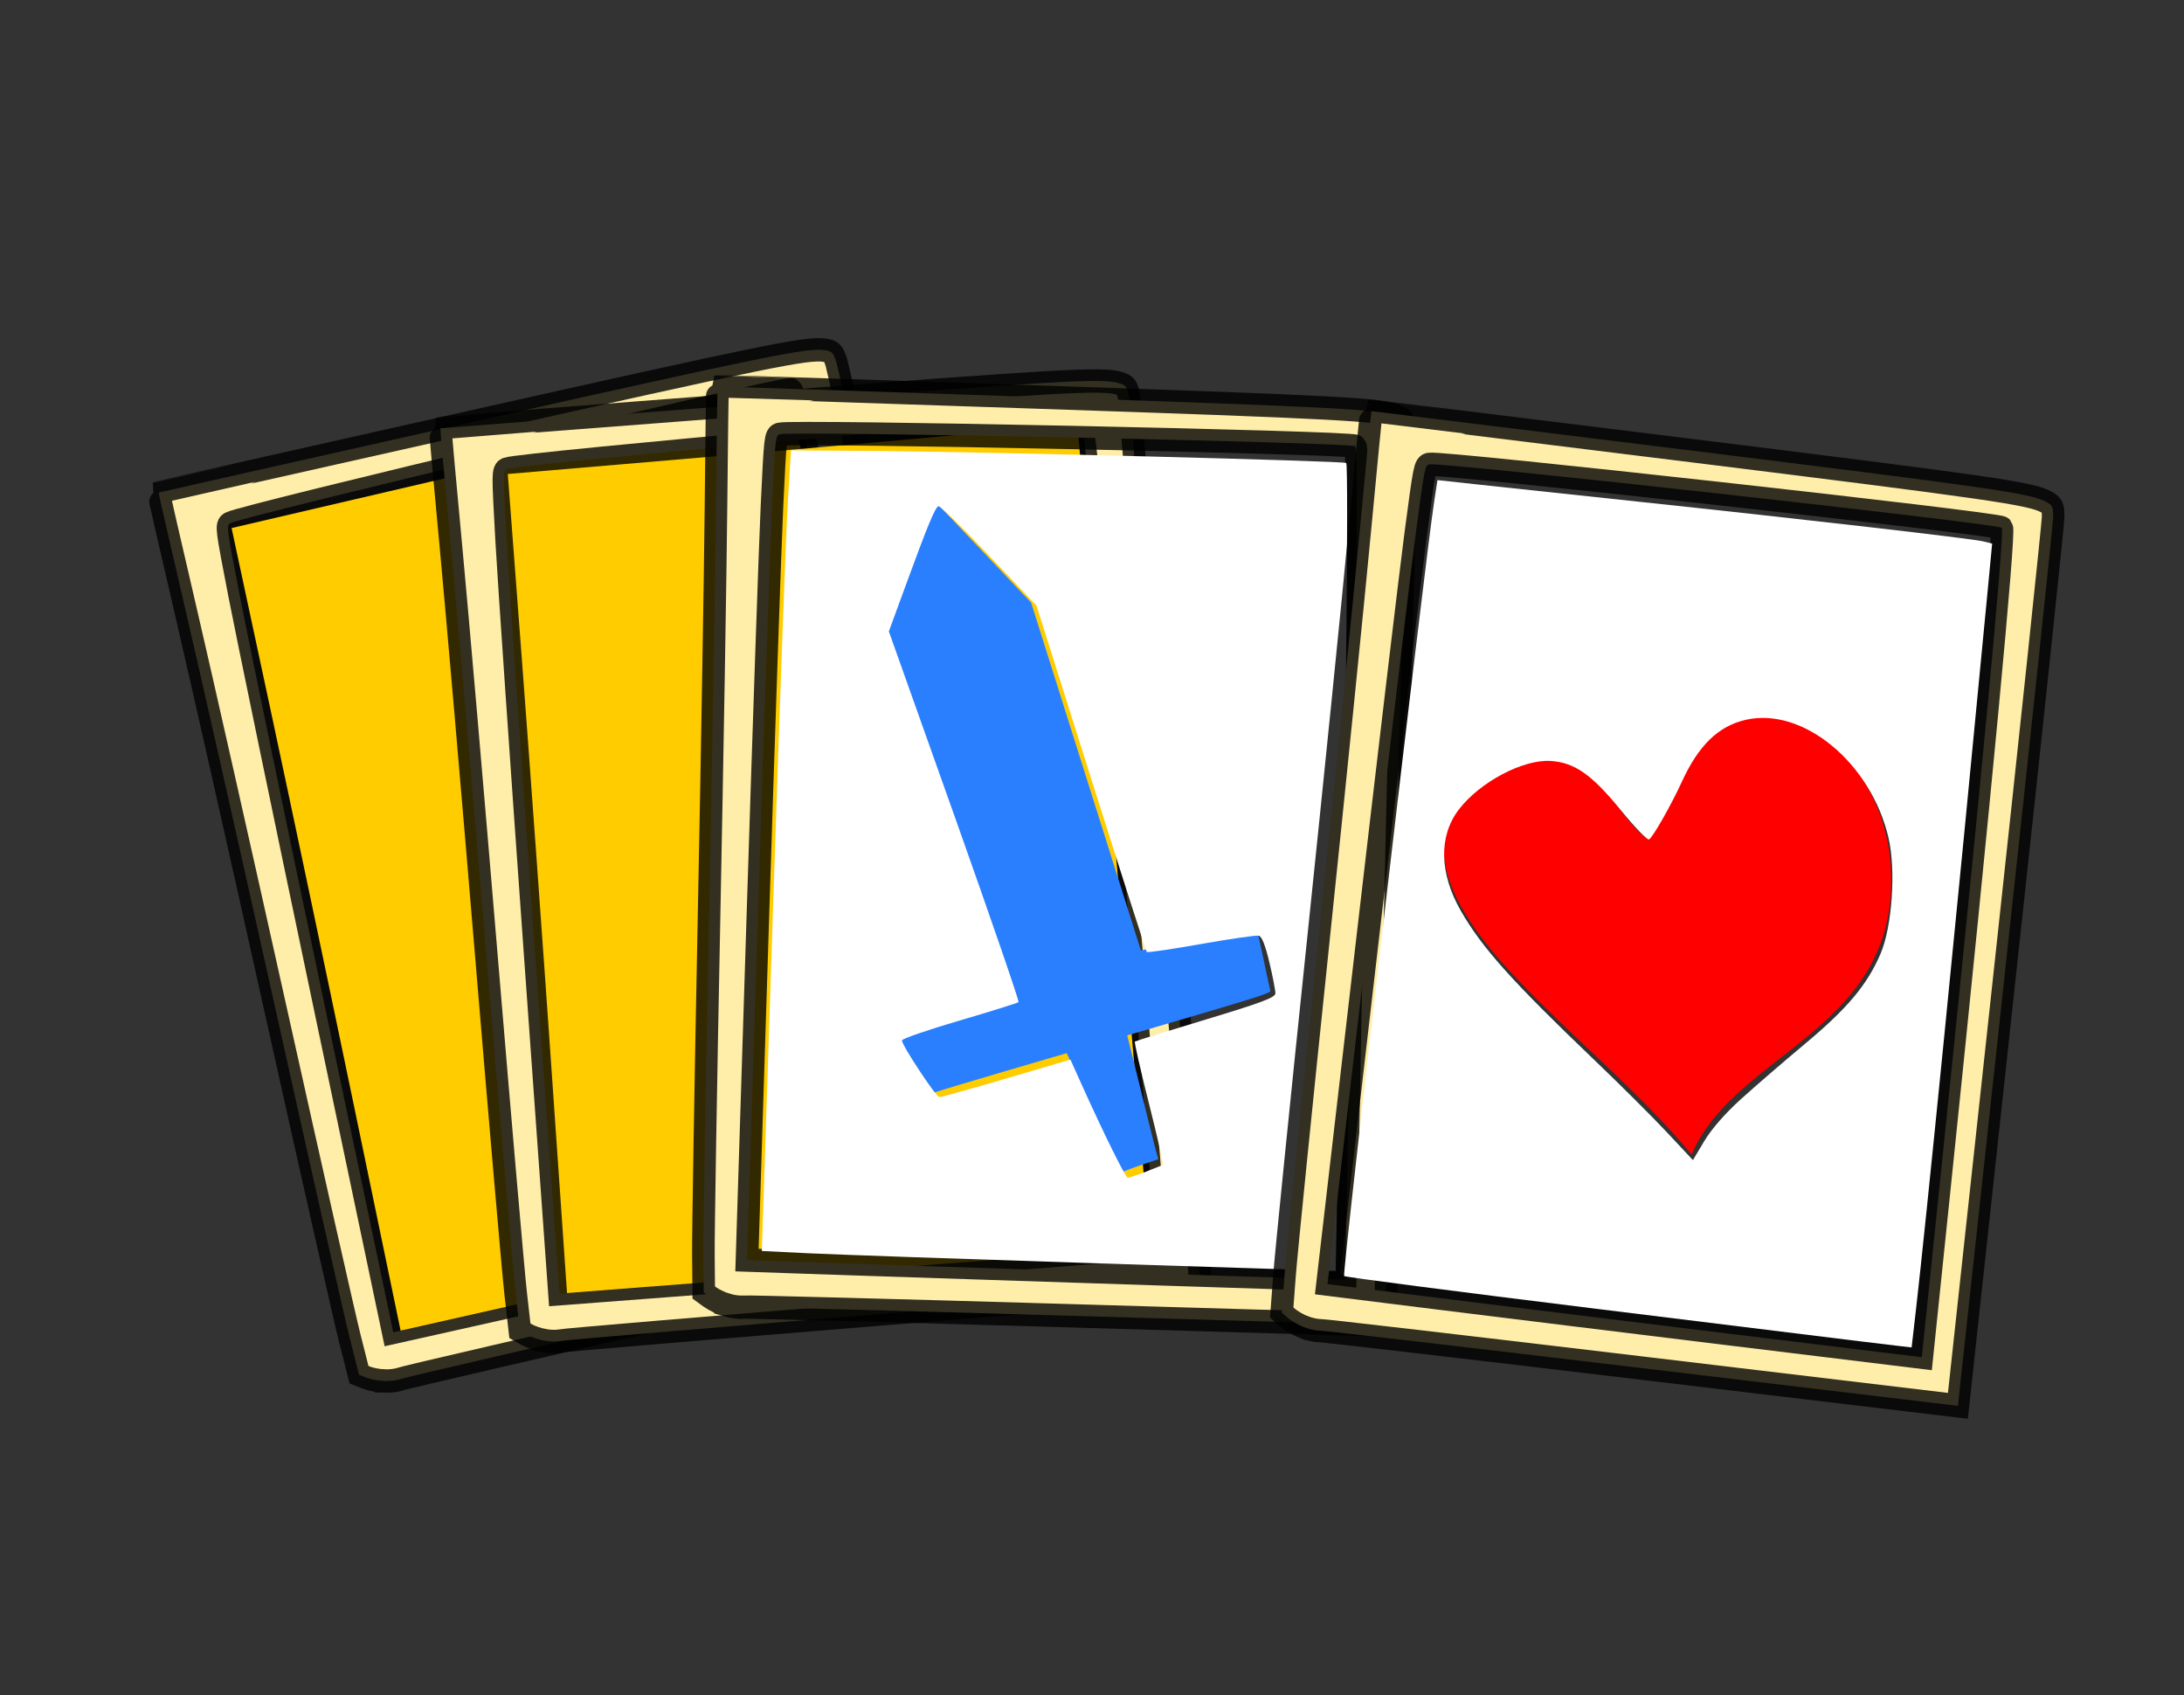 <?xml version="1.0" encoding="UTF-8" standalone="no"?>
<svg
   xmlns:dc="http://purl.org/dc/elements/1.1/"
   xmlns:cc="http://creativecommons.org/ns#"
   xmlns:rdf="http://www.w3.org/1999/02/22-rdf-syntax-ns#"
   xmlns:svg="http://www.w3.org/2000/svg"
   xmlns="http://www.w3.org/2000/svg"
   xmlns:sodipodi="http://sodipodi.sourceforge.net/DTD/sodipodi-0.dtd"
   xmlns:inkscape="http://www.inkscape.org/namespaces/inkscape"
   width="210mm"
   height="163mm"
   viewBox="0 0 210 163"
   version="1.1"
   id="svg8"
   inkscape:version="1.0 (4035a4fb49, 2020-05-01)"
   sodipodi:docname="card.svg">
  <rect x="0" y="0" width="210" height="163" fill="#333333" stroke="none"/>
  <defs
     id="defs2">
    <inkscape:path-effect
       effect="spiro"
       id="path-effect1095"
       is_visible="true"
       lpeversion="1" />
    <inkscape:path-effect
       effect="spiro"
       id="path-effect1091"
       is_visible="true"
       lpeversion="1" />
    <inkscape:path-effect
       effect="spiro"
       id="path-effect1087"
       is_visible="true"
       lpeversion="1" />
    <inkscape:path-effect
       effect="spiro"
       id="path-effect1083"
       is_visible="true"
       lpeversion="1" />
    <inkscape:path-effect
       effect="spiro"
       id="path-effect1075"
       is_visible="true"
       lpeversion="1" />
    <inkscape:path-effect
       effect="spiro"
       id="path-effect1053"
       is_visible="true"
       lpeversion="1" />
    <inkscape:path-effect
       effect="spiro"
       id="path-effect1045"
       is_visible="true"
       lpeversion="1" />
    <inkscape:path-effect
       effect="spiro"
       id="path-effect1041"
       is_visible="true"
       lpeversion="1" />
    <inkscape:path-effect
       effect="spiro"
       id="path-effect1037"
       is_visible="true"
       lpeversion="1" />
    <inkscape:path-effect
       effect="spiro"
       id="path-effect1033"
       is_visible="true"
       lpeversion="1" />
    <inkscape:path-effect
       effect="spiro"
       id="path-effect1029"
       is_visible="true"
       lpeversion="1" />
    <inkscape:path-effect
       lpeversion="1"
       is_visible="true"
       id="path-effect919"
       effect="spiro" />
    <inkscape:path-effect
       effect="spiro"
       id="path-effect900"
       is_visible="true"
       lpeversion="1" />
    <inkscape:path-effect
       lpeversion="1"
       is_visible="true"
       id="path-effect872"
       effect="spiro" />
    <inkscape:path-effect
       lpeversion="1"
       is_visible="true"
       id="path-effect870"
       effect="spiro" />
    <inkscape:path-effect
       effect="spiro"
       id="path-effect839"
       is_visible="true"
       lpeversion="1" />
    <inkscape:path-effect
       effect="spiro"
       id="path-effect835"
       is_visible="true"
       lpeversion="1" />
  </defs>
  <sodipodi:namedview
     id="base"
     pagecolor="#ffffff"
     bordercolor="#666666"
     borderopacity="1.0"
     inkscape:pageopacity="0.0"
     inkscape:pageshadow="2"
     inkscape:zoom="0.45640156"
     inkscape:cx="88.815016"
     inkscape:cy="434.36384"
     inkscape:document-units="mm"
     inkscape:current-layer="layer3"
     inkscape:document-rotation="0"
     showgrid="false"
     inkscape:window-width="1920"
     inkscape:window-height="1009"
     inkscape:window-x="-8"
     inkscape:window-y="-8"
     inkscape:window-maximized="1" />
  <g
     inkscape:label="Layer 1"
     inkscape:groupmode="layer"
     id="layer1">
    <path
       style="fill:none;stroke:#000000;stroke-width:0;stroke-miterlimit:4;stroke-dasharray:none;stroke-opacity:0.732"
       d="m 58.096,152.09 c -0.769,-0.184 -1.608,-0.743 -1.723,-1.147 -0.05,-0.177 -0.142,-8.405 -0.204,-18.283 -0.062,-9.878 -0.165,-19.476 -0.229,-21.329 l -0.117,-3.369 15.215,0.052 c 15.949,0.055 15.979,0.057 16.907,0.897 0.329,0.298 0.347,1.414 0.347,21.74 v 21.426 h -14.547 c -8.001,0 -14.663,0.035 -14.805,0.077 -0.142,0.042 -0.523,0.014 -0.845,-0.064 z"
       id="path874" />
  </g>
  <g
     inkscape:groupmode="layer"
     id="layer2"
     inkscape:label="Layer 2" />
  <g
     inkscape:groupmode="layer"
     id="layer3"
     inkscape:label="Layer 3">
    <g
       transform="matrix(2.032,0,0,2.1,-12.176,-57.439)"
       id="g905">
      <g
         transform="rotate(-12.496,-197.578,2.802)"
         id="g1148">
        <path
           style="fill:#ffeeaa;fill-opacity:1;stroke:#000000;stroke-width:1.069;stroke-miterlimit:4;stroke-dasharray:none;stroke-opacity:0.8"
           d="m -0.072,136.478 c -0.259,-0.067 -0.613,-0.216 -0.786,-0.331 l -0.316,-0.209 -0.066,-1.752 c -0.036,-0.964 -0.112,-7.838 -0.169,-15.277 -0.057,-7.439 -0.15,-15.981 -0.206,-18.983 -0.057,-3.002 -0.091,-5.463 -0.076,-5.468 0.015,-0.006 6.686,0.018 14.824,0.053 14.72,0.063 16.589,0.107 17.356,0.405 0.331,0.129 0.363,0.178 0.418,0.652 0.033,0.282 0.09,9.609 0.127,20.728 l 0.067,20.215 H 16.046 c -8.28,0 -15.188,0.02 -15.351,0.045 -0.163,0.025 -0.508,-0.01 -0.767,-0.076 z M 29.083,126.509 C 28.934,108.62 28.72,96.494 28.551,96.337 28.364,96.164 1.941,96.379 1.317,96.559 1.105,96.62 1.1,96.684 1.034,99.851 0.997,101.628 0.935,110.127 0.897,118.739 l -0.069,15.658 5.301,0.026 c 2.916,0.014 9.288,0.036 14.16,0.049 l 8.859,0.023 z"
           id="path925" />
        <g
           id="g940"
           transform="matrix(1.062,0,0,0.988,-39.478,-4.896)"
           style="fill:#ffcc00">
          <path
             id="path923"
             d="m 45.877,141.009 -7.588,-0.026 0.066,-10.373 c 0.037,-5.705 0.067,-14.269 0.067,-19.03 l 2.71e-4,-8.657 9.021,-0.038 c 4.962,-0.021 10.69,-0.066 12.731,-0.1 l 3.71,-0.062 0.067,4.528 c 0.1,6.767 0.244,18.748 0.321,26.743 l 0.068,7.09 -5.437,-0.024 c -2.99,-0.013 -8.852,-0.036 -13.025,-0.051 z"
             style="fill:#ffcc00;stroke:none;stroke-width:0.559;stroke-miterlimit:4;stroke-dasharray:none;stroke-opacity:0.8" />
        </g>
      </g>
      <g
         id="g1148-5"
         transform="rotate(-4.49,-593.208,-293.054)">
        <path
           id="path925-6"
           d="m -0.072,136.478 c -0.259,-0.067 -0.613,-0.216 -0.786,-0.331 l -0.316,-0.209 -0.066,-1.752 c -0.036,-0.964 -0.112,-7.838 -0.169,-15.277 -0.057,-7.439 -0.15,-15.981 -0.206,-18.983 -0.057,-3.002 -0.091,-5.463 -0.076,-5.468 0.015,-0.006 6.686,0.018 14.824,0.053 14.72,0.063 16.589,0.107 17.356,0.405 0.331,0.129 0.363,0.178 0.418,0.652 0.033,0.282 0.09,9.609 0.127,20.728 l 0.067,20.215 H 16.046 c -8.28,0 -15.188,0.02 -15.351,0.045 -0.163,0.025 -0.508,-0.01 -0.767,-0.076 z M 29.083,126.509 C 28.934,108.62 28.72,96.494 28.551,96.337 28.364,96.164 1.941,96.379 1.317,96.559 1.105,96.62 1.1,96.684 1.034,99.851 0.997,101.628 0.935,110.127 0.897,118.739 l -0.069,15.658 5.301,0.026 c 2.916,0.014 9.288,0.036 14.16,0.049 l 8.859,0.023 z"
           style="fill:#ffeeaa;fill-opacity:1;stroke:#000000;stroke-width:1.069;stroke-miterlimit:4;stroke-dasharray:none;stroke-opacity:0.8" />
        <g
           style="fill:#ffcc00"
           transform="matrix(1.062,0,0,0.988,-39.478,-4.896)"
           id="g940-5">
          <path
             style="fill:#ffcc00;stroke:none;stroke-width:0.559;stroke-miterlimit:4;stroke-dasharray:none;stroke-opacity:0.8"
             d="m 45.877,141.009 -7.588,-0.026 0.066,-10.373 c 0.037,-5.705 0.067,-14.269 0.067,-19.03 l 2.71e-4,-8.657 9.021,-0.038 c 4.962,-0.021 10.69,-0.066 12.731,-0.1 l 3.71,-0.062 0.067,4.528 c 0.1,6.767 0.244,18.748 0.321,26.743 l 0.068,7.09 -5.437,-0.024 c -2.99,-0.013 -8.852,-0.036 -13.025,-0.051 z"
             id="path923-4" />
        </g>
      </g>
      <g
         transform="rotate(1.624,1855.7,-1140.585)"
         id="g1207">
        <g
           id="g1143">
          <path
             id="path925-8-6"
             d="m 75.901,138.049 c -0.259,-0.067 -0.613,-0.216 -0.786,-0.331 l -0.316,-0.209 -0.066,-1.752 c -0.036,-0.964 -0.112,-7.838 -0.169,-15.277 -0.057,-7.439 -0.15,-15.981 -0.206,-18.983 -0.057,-3.002 -0.091,-5.463 -0.076,-5.468 0.015,-0.006 6.686,0.018 14.824,0.053 14.72,0.063 16.589,0.107 17.356,0.405 0.331,0.129 0.363,0.178 0.418,0.652 0.033,0.282 0.09,9.609 0.127,20.728 l 0.067,20.215 H 92.019 c -8.28,0 -15.188,0.02 -15.351,0.045 -0.163,0.025 -0.508,-0.01 -0.767,-0.076 z m 29.155,-9.968 c -0.149,-17.89 -0.363,-30.015 -0.532,-30.172 -0.187,-0.173 -26.61,0.042 -27.234,0.221 -0.211,0.061 -0.217,0.125 -0.283,3.292 -0.037,1.777 -0.098,10.276 -0.136,18.888 l -0.069,15.658 5.301,0.026 c 2.916,0.014 9.288,0.036 14.16,0.049 l 8.859,0.023 z"
             style="fill:#ffeeaa;fill-opacity:1;stroke:#000000;stroke-width:1.069;stroke-miterlimit:4;stroke-dasharray:none;stroke-opacity:0.8" />
          <g
             style="stroke:none;stroke-opacity:0.744"
             transform="matrix(1.646,-0.457,0.558,1.594,-130.132,-19.785)"
             id="g1103">
            <path
               style="fill:#2a7fff;fill-opacity:1;stroke:none;stroke-width:0.21;stroke-miterlimit:4;stroke-dasharray:none;stroke-opacity:0.744"
               d="m 90.435,117.872 c -0.144,-0.483 -0.252,-0.889 -0.24,-0.902 0.013,-0.013 0.797,-0.047 1.742,-0.076 0.946,-0.029 1.729,-0.062 1.741,-0.074 0.012,-0.012 -0.081,-2.299 -0.207,-5.082 -0.126,-2.783 -0.234,-5.18 -0.239,-5.327 l -0.01,-0.267 1.14,-1.516 c 0.627,-0.834 1.154,-1.5 1.172,-1.481 0.018,0.019 0.415,0.778 0.883,1.686 l 0.851,1.65 0.034,4.956 0.034,4.956 1.62,0.114 c 1.04,0.073 1.62,0.133 1.62,0.166 -1e-4,0.028 -0.033,0.401 -0.072,0.828 -0.04,0.427 -0.072,0.801 -0.073,0.831 -8e-4,0.068 -0.365,0.086 -4.879,0.237 -1.949,0.065 -3.838,0.132 -4.199,0.149 l -0.655,0.03 z"
               id="path1097" />
            <path
               style="fill:#2a7fff;fill-opacity:1;stroke:none;stroke-width:0.21;stroke-miterlimit:4;stroke-dasharray:none;stroke-opacity:0.744"
               d="m 94.7,119.863 c -0.167,-1.246 -0.291,-2.278 -0.275,-2.294 0.029,-0.029 1.879,-0.105 1.908,-0.079 0.009,0.008 -0.041,0.95 -0.109,2.094 -0.069,1.144 -0.125,2.159 -0.125,2.257 l 2.62e-4,0.178 -0.425,0.032 c -0.234,0.017 -0.48,0.042 -0.548,0.054 l -0.123,0.023 z"
               id="path1099" />
          </g>
        </g>
        <path
           style="fill:#ffffff;fill-opacity:1;stroke:none;stroke-width:2.244;stroke-miterlimit:4;stroke-dasharray:none;stroke-opacity:0.744"
           d="m 300.66,511.597 -8.239,-0.157 0.329,-60.052 c 0.181,-33.028 0.47,-64.171 0.642,-69.205 l 0.312,-9.153 14.602,-0.315 c 19.136,-0.413 84.23,-0.655 84.573,-0.314 0.457,0.453 1.357,50.679 1.721,96.125 l 0.349,43.46 -43.026,-0.116 c -23.664,-0.064 -46.733,-0.186 -51.265,-0.273 z m 59.932,-15.792 c 1.536,-0.622 2.89,-1.205 3.007,-1.295 0.118,-0.09 -1.146,-4.836 -2.808,-10.547 -1.662,-5.711 -2.926,-10.468 -2.808,-10.571 0.118,-0.103 5.76,-1.977 12.538,-4.164 9.795,-3.16 12.323,-4.16 12.316,-4.87 -0.005,-0.491 -0.553,-2.878 -1.22,-5.304 -0.82,-2.983 -1.482,-4.464 -2.047,-4.575 -0.46,-0.09 -5.069,0.687 -10.243,1.726 -5.174,1.039 -9.517,1.781 -9.649,1.648 -0.133,-0.133 -4.999,-13.519 -10.815,-29.748 l -10.573,-29.506 -8.728,-8.408 c -4.8,-4.624 -8.954,-8.343 -9.23,-8.265 -0.598,0.17 -1.794,3.19 -5.5,13.89 l -2.765,7.984 12.619,31.543 c 6.941,17.348 12.492,31.67 12.337,31.825 -0.155,0.155 -4.854,1.721 -10.442,3.479 -5.588,1.758 -10.164,3.43 -10.17,3.716 -0.018,0.844 6.336,9.6 6.966,9.6 0.318,0 5.668,-1.605 11.888,-3.566 l 11.31,-3.566 2.108,4.215 c 4.163,8.325 8.309,15.891 8.708,15.891 0.224,0 1.664,-0.509 3.2,-1.131 z"
           id="path1199"
           transform="scale(0.265)" />
      </g>
      <g
         transform="rotate(3.928,757.914,694.812)"
         id="g1197">
        <g
           transform="translate(-0.638,-0.589)"
           id="g880">
          <path
             style="fill:#ffeeaa;fill-opacity:1;stroke:#000000;stroke-width:1.069;stroke-miterlimit:4;stroke-dasharray:none;stroke-opacity:0.8"
             d="m 28.374,137.403 c -0.255,-0.079 -0.602,-0.244 -0.77,-0.367 l -0.306,-0.224 0.016,-1.754 c 0.009,-0.964 0.252,-7.835 0.541,-15.268 0.289,-7.433 0.593,-15.971 0.676,-18.972 0.083,-3.001 0.163,-5.461 0.178,-5.466 0.015,-0.005 6.678,0.329 14.805,0.741 14.701,0.747 16.566,0.877 17.319,1.21 0.325,0.144 0.354,0.194 0.388,0.671 0.02,0.283 -0.356,9.603 -0.836,20.711 l -0.872,20.196 -15.039,-0.699 c -8.271,-0.385 -15.173,-0.685 -15.337,-0.668 -0.164,0.017 -0.507,-0.034 -0.762,-0.112 z M 57.961,128.8 C 58.643,110.923 58.992,98.8 58.83,98.636 58.651,98.454 32.247,97.442 31.615,97.592 c -0.214,0.051 -0.223,0.115 -0.436,3.275 -0.12,1.773 -0.575,10.261 -1.013,18.861 l -0.796,15.638 5.295,0.272 c 2.912,0.149 9.276,0.467 14.143,0.706 l 8.848,0.434 z"
             id="path925-8-6-6" />
          <path
             id="path1130"
             d="m 46.152,128.266 c -2.384,-2.41 -5.14,-4.355 -7.709,-6.519 -2.943,-2.479 -7.52,-6.651 -3.144,-9.896 1.17,-0.868 2.511,-1.622 3.984,-1.066 1.713,0.646 2.373,2.261 3.701,3.156 0.347,0.234 1.543,-2.844 1.651,-3.135 2.027,-5.463 9.28,-2.467 10.034,3.783 0.888,7.359 -6.758,8.795 -8.515,13.678 z"
             style="fill:#ff0000;stroke:none;stroke-width:0.355px;stroke-linecap:butt;stroke-linejoin:miter;stroke-opacity:1" />
          <path
             transform="scale(0.265)"
             id="path1192"
             d="m 207.19,514.195 c -1.998,-0.1 -23.783,-1.193 -48.412,-2.429 -24.629,-1.235 -44.915,-2.382 -45.082,-2.549 -0.403,-0.403 5.886,-123.492 6.876,-134.591 l 0.334,-3.737 6.817,0.252 c 3.749,0.139 16.975,0.595 29.39,1.015 29.641,1.002 59.502,2.269 61.648,2.614 l 1.713,0.276 -0.306,10.22 c -1.64,54.77 -3.464,108.033 -4.2,122.697 l -0.332,6.616 -2.407,-0.102 c -1.324,-0.056 -4.042,-0.184 -6.039,-0.284 z m -24.93,-40.29 c 2.299,-2.316 7.14,-6.957 10.757,-10.313 7.16,-6.645 10.413,-10.958 12.424,-16.47 1.749,-4.796 1.778,-14.604 0.059,-20.07 -3.988,-12.684 -16.739,-21.552 -26.788,-18.631 -4.819,1.401 -8.149,4.969 -10.692,11.457 -1.629,4.156 -4.528,9.964 -5.171,10.361 -0.285,0.176 -2.68,-1.918 -5.324,-4.653 -5.621,-5.815 -8.786,-7.673 -13.074,-7.673 -4.951,0 -12.442,4.502 -15.865,9.535 -3.269,4.807 -2.694,11.181 1.569,17.376 4.22,6.134 9.911,11.496 25.668,24.185 4.848,3.904 11.025,9.092 13.726,11.529 l 4.912,4.43 1.809,-3.426 c 1.141,-2.161 3.353,-4.981 5.99,-7.637 z"
             style="fill:#ffffff;fill-opacity:1;stroke:none;stroke-width:2.244;stroke-miterlimit:4;stroke-dasharray:none;stroke-opacity:0.744" />
        </g>
      </g>
    </g>
  </g>
</svg>
